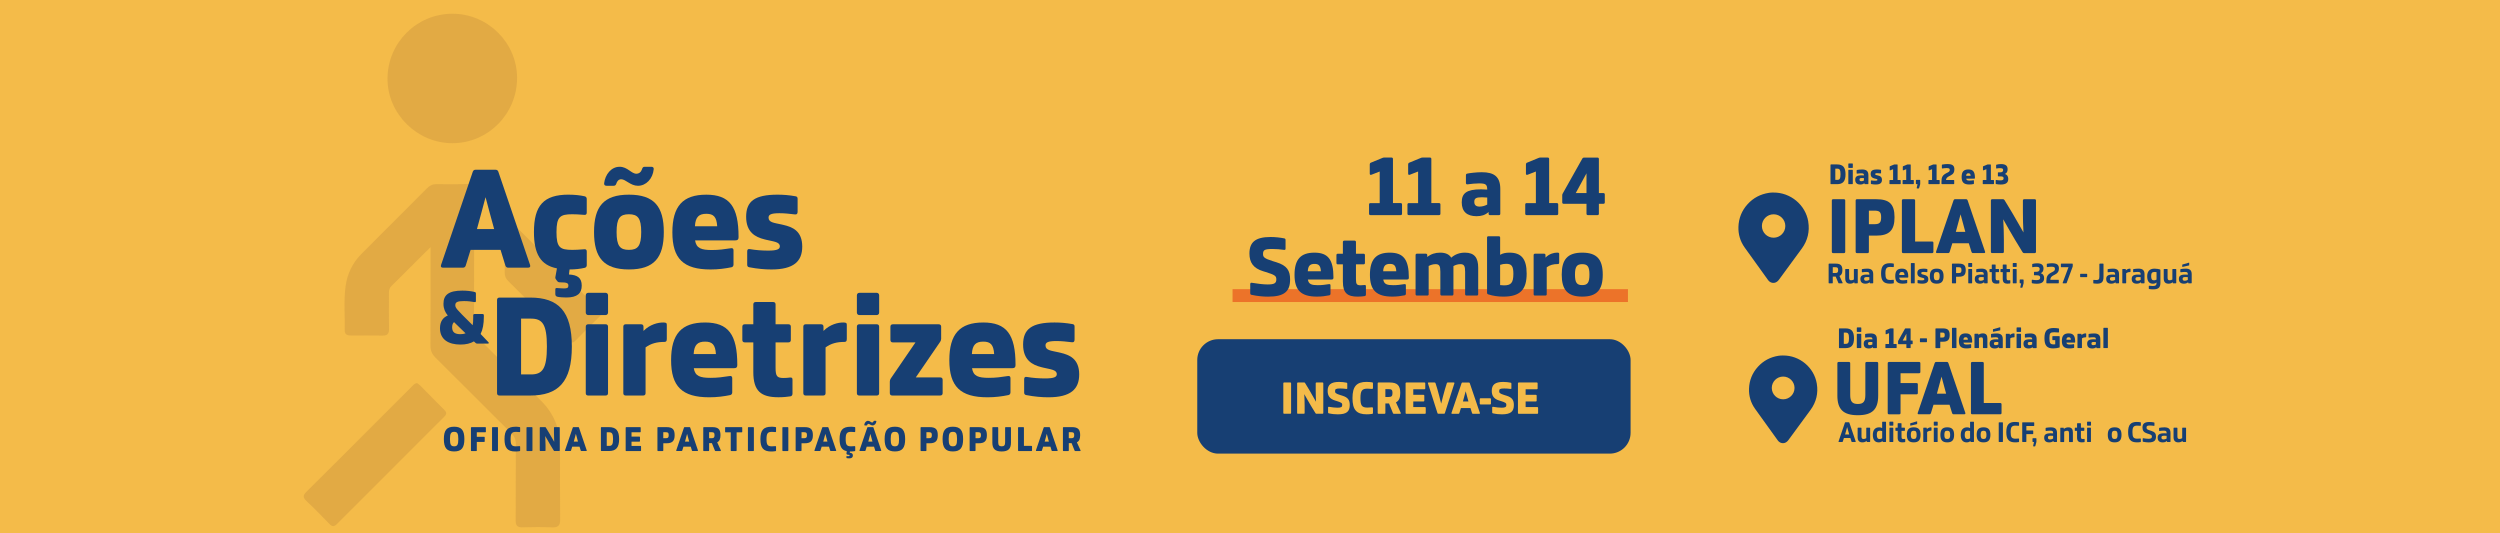 <?xml version="1.0" encoding="UTF-8"?>
<svg id="Camada_2" xmlns="http://www.w3.org/2000/svg" viewBox="0 0 1275 272">
  <defs>
    <style>
      .cls-1 {
        fill: #ce973e;
      }

      .cls-2 {
        fill: #ec7329;
      }

      .cls-3 {
        opacity: .47;
      }

      .cls-4 {
        fill: #f4bb49;
      }

      .cls-5 {
        fill: #173f73;
      }
    </style>
  </defs>
  <g id="Camada_1-2" data-name="Camada_1">
    <rect class="cls-4" width="1275" height="272"/>
    <g>
      <g class="cls-3">
        <path class="cls-1" d="M219.6,126.02c-7.16,7.13-13.61,13.59-20.1,20.01-1.12,1.11-1.14,2.43-1.14,3.83,0,5.95-.08,11.91.04,17.86.05,2.46-.83,3.47-3.3,3.43-5.31-.09-10.63-.04-15.95-.02-1.91,0-3.41-.4-3.35-2.77.17-7.43-.56-14.89.43-22.29.86-6.4,3.53-12,8.12-16.6,11.11-11.14,22.26-22.24,33.35-33.4,1.45-1.46,2.98-2.21,5.05-2.18,5.1.08,10.21.14,15.31-.02,2.94-.09,3.81,1.03,3.79,3.92-.1,22.86-.01,45.71-.11,68.57-.01,2.77.78,4.76,2.76,6.71,10.53,10.36,20.89,20.91,31.4,31.29,6.57,6.49,9.72,14.29,9.72,23.46,0,12.33-.09,24.66.06,36.99.04,3.23-1.03,4.3-4.24,4.15-4.99-.23-9.99-.17-14.99-.02-2.68.08-3.48-.97-3.46-3.55.09-12.97,0-25.94.08-38.91.02-2.32-.71-3.97-2.35-5.59-12.91-12.8-25.71-25.71-38.62-38.5-1.8-1.78-2.58-3.61-2.56-6.16.1-15.31.05-30.62.05-45.92,0-1.14,0-2.28,0-4.29Z"/>
        <path class="cls-1" d="M230.81,7c18.08.03,32.94,14.88,32.9,32.86-.05,18.29-14.82,33.15-32.98,33.17-18.1.02-33.23-15.11-33.1-33.08.14-18.28,14.93-32.97,33.18-32.94Z"/>
        <path class="cls-1" d="M212.72,195.39c.49.38,1.14.76,1.65,1.27,4.11,4.15,8.16,8.36,12.31,12.47,1.34,1.32,1.05,2.25-.14,3.44-18.27,18.23-36.53,36.47-54.76,54.74-1.36,1.36-2.36,1.34-3.7-.03-3.85-3.96-7.7-7.92-11.73-11.7-1.91-1.8-1.94-2.95-.03-4.83,11.65-11.48,23.18-23.08,34.75-34.65,6.31-6.31,12.61-12.62,18.93-18.92.74-.73,1.38-1.65,2.71-1.79Z"/>
        <path class="cls-1" d="M258.38,111.04c.51.42,1.03.78,1.46,1.21,15.26,15.25,30.49,30.51,45.78,45.73,1.4,1.39,1.31,2.35-.05,3.67-4.04,3.92-8.03,7.9-11.95,11.94-1.55,1.6-2.68,1.5-4.21-.04-10.03-10.11-20.11-20.16-30.2-30.2-1.21-1.2-1.81-2.52-1.81-4.23.03-8.5,0-17,.02-25.5,0-.88-.25-1.92.95-2.58Z"/>
      </g>
      <g>
        <rect class="cls-2" x="628.6" y="147.46" width="201.65" height="6.57"/>
        <g>
          <path class="cls-5" d="M698.22,109.01v-4.72c0-.45.27-.71.71-.71h4.72v-16.11l-4.23,1.65c-.49.18-.84,0-.84-.53v-4.76c0-.4.18-.71.53-.85l5.96-2.45c.27-.13.53-.18.85-.18h3.78c.45,0,.71.27.71.71v22.51h3.92c.45,0,.71.27.71.71v4.72c0,.44-.27.71-.71.71h-15.4c-.44,0-.71-.27-.71-.71Z"/>
          <path class="cls-5" d="M717.8,109.01v-4.72c0-.45.27-.71.71-.71h4.72v-16.11l-4.23,1.65c-.49.18-.84,0-.84-.53v-4.76c0-.4.18-.71.53-.85l5.96-2.45c.27-.13.53-.18.85-.18h3.78c.45,0,.71.27.71.71v22.51h3.92c.44,0,.71.27.71.71v4.72c0,.44-.27.71-.71.71h-15.4c-.44,0-.71-.27-.71-.71Z"/>
          <path class="cls-5" d="M747.62,93.3v-3.78c0-.71.22-.89.67-.98,1.11-.27,4.67-.71,7.43-.71,6.41,0,9.43,2.36,9.43,8.59v12.59c0,.44-.27.71-.71.71h-4.54c-.45,0-.71-.27-.71-.71v-.89c-1.74,1.6-3.78,2.14-6.14,2.14-4.8,0-7.56-2.27-7.56-7.03v-.09c0-4.58,2.45-6.58,9.79-6.58h.18c1.07,0,2.09.04,3.03.13-.04-2.58-.71-3.16-4.14-3.16-2.09,0-3.78.22-5.92.49-.49.04-.8-.18-.8-.71ZM754.65,105.36c1.25,0,2.58-.36,3.83-1.02v-3.6c-.98-.09-1.82-.13-2.58-.13h-.18c-2.85,0-3.83.53-3.83,2.27v.09c0,1.65.93,2.4,2.76,2.4Z"/>
          <path class="cls-5" d="M777.87,109.01v-4.72c0-.45.27-.71.71-.71h4.72v-16.11l-4.23,1.65c-.49.18-.84,0-.84-.53v-4.76c0-.4.18-.71.53-.85l5.96-2.45c.27-.13.53-.18.85-.18h3.78c.45,0,.71.27.71.71v22.51h3.92c.44,0,.71.27.71.71v4.72c0,.44-.27.71-.71.71h-15.4c-.44,0-.71-.27-.71-.71Z"/>
          <path class="cls-5" d="M809.11,109.01v-5.07h-11.66c-.44,0-.71-.27-.71-.71v-3.69c0-.31.09-.62.27-.89l10.01-17.84c.18-.31.49-.45.85-.45h6.85c.44,0,.71.27.71.71v17.4h2.31c.44,0,.71.27.71.71v4.05c0,.44-.27.71-.71.71h-2.31v5.07c0,.44-.27.71-.71.71h-4.89c-.45,0-.71-.27-.71-.71ZM809.11,98.46v-10.06l-5.47,10.06h5.47Z"/>
        </g>
        <g>
          <path class="cls-5" d="M654.83,127.43c-2.18-.27-3.69-.45-5.92-.45-4.05,0-4.76.58-4.76,2.54,0,1.51.44,2.27,4.94,3.65l1.87.58c5.34,1.65,6.99,4.18,6.99,8.77,0,6.05-2.85,8.77-11.21,8.77-2.36,0-5.25-.22-8.5-.93-.45-.09-.62-.4-.62-.89v-4.54c0-.62.36-.8.8-.71,3.16.49,5.7.85,8.14.85,3.47,0,4.36-.71,4.36-2.62,0-1.74-.71-2.27-5.61-3.78l-1.16-.36c-4.94-1.51-6.94-4.4-6.94-9.03,0-5.7,2.98-8.41,10.77-8.41,2.45,0,4.81.27,7.03.71.4.09.62.36.62.8v4.45c0,.53-.31.67-.8.62Z"/>
          <path class="cls-5" d="M670.36,128.85c6.99,0,9.7,3.56,9.7,12.68v.09c0,.67-.27.93-.98.93h-12.06c.36,2.4,1.91,2.89,5.03,2.89,2.14,0,3.65-.22,5.7-.53.49-.09.8.09.8.62v4.27c0,.4-.22.71-.58.8-1.96.4-3.96.67-6.32.67-8.14,0-11.44-3.25-11.44-11.12s3.16-11.3,10.15-11.3ZM673.66,138.33c-.18-2.85-1.11-3.74-3.25-3.74s-3.29.85-3.43,3.74h6.67Z"/>
          <path class="cls-5" d="M684.87,143.71v-8.9h-2.58c-.45,0-.71-.27-.71-.71v-4c0-.44.27-.71.71-.71h2.58v-5.96c0-.44.27-.71.71-.71h5.25c.44,0,.71.27.71.71v5.96h3.87c.44,0,.71.27.71.71v4c0,.45-.27.71-.71.71h-3.87v7.61c0,2.62.49,3.07,2.45,3.07.62,0,1.25-.04,1.87-.13.49-.04.76.09.76.58v4.27c0,.4-.22.76-.67.8-.89.13-2.09.27-3.51.27-5.25,0-7.56-1.82-7.56-7.56Z"/>
          <path class="cls-5" d="M708.81,128.85c6.99,0,9.7,3.56,9.7,12.68v.09c0,.67-.27.93-.98.93h-12.06c.36,2.4,1.91,2.89,5.03,2.89,2.14,0,3.65-.22,5.7-.53.49-.09.8.09.8.62v4.27c0,.4-.22.71-.58.8-1.96.4-3.96.67-6.32.67-8.14,0-11.44-3.25-11.44-11.12s3.16-11.3,10.15-11.3ZM712.1,138.33c-.18-2.85-1.11-3.74-3.25-3.74s-3.29.85-3.43,3.74h6.67Z"/>
          <path class="cls-5" d="M734.58,150.03v-11.48c0-2.98-.58-3.83-2.45-3.83-1.2,0-2.4.36-3.51.93v14.42c0,.4-.27.67-.67.67h-5.34c-.4,0-.67-.27-.67-.67v-19.98c0-.44.27-.71.71-.71h4.54c.45,0,.71.27.71.71v.98c1.87-1.51,4.05-2.22,6.58-2.22,2.8,0,4.63.89,5.65,2.58,1.96-1.74,4.27-2.58,6.99-2.58,4.85,0,6.76,2.62,6.76,7.65v13.53c0,.44-.27.71-.71.71h-5.25c-.44,0-.71-.27-.71-.71v-11.48c0-2.98-.58-3.83-2.45-3.83-1.2,0-2.4.36-3.51.98v14.33c0,.44-.27.71-.71.71h-5.25c-.44,0-.71-.27-.71-.71Z"/>
          <path class="cls-5" d="M758.39,121.15c0-.4.27-.67.67-.67h5.34c.4,0,.67.27.67.67v8.81c1.33-.8,2.85-1.11,4.81-1.11,6.05,0,8.72,3.25,8.72,10.68,0,8.05-3.16,11.75-11.92,11.75-2.71,0-5.16-.36-7.7-1.16-.4-.13-.58-.4-.58-.89v-28.08ZM766.97,145.54c3.56,0,4.85-1.16,4.85-5.87,0-3.92-.89-5.12-3.65-5.12-1.07,0-2.14.18-3.11.53v10.32c.62.09,1.25.13,1.91.13Z"/>
          <path class="cls-5" d="M782.15,150.07v-19.98c0-.44.27-.71.71-.71h4.63c.45,0,.71.27.71.71v1.29c1.96-2,4.41-2.54,5.92-2.54.89,0,1.07.18,1.07.71v4.23c0,.62-.18.89-.71.89h-.04c-2.14,0-4,.44-5.61,1.65v13.75c0,.4-.27.67-.67.67h-5.34c-.4,0-.67-.27-.67-.67Z"/>
          <path class="cls-5" d="M796.48,140.06c0-7.65,2.89-11.21,10.46-11.21s10.46,3.56,10.46,11.21-2.89,11.21-10.46,11.21-10.46-3.56-10.46-11.21ZM806.93,145.4c2.67,0,3.69-1.16,3.69-5.34s-1.02-5.34-3.69-5.34-3.69,1.16-3.69,5.34,1.02,5.34,3.69,5.34Z"/>
        </g>
      </g>
      <g>
        <path class="cls-5" d="M934.23,128.42v-26.15c0-.42.25-.67.67-.67h5.5c.42,0,.67.25.67.67v26.15c0,.42-.25.67-.67.67h-5.5c-.42,0-.67-.25-.67-.67Z"/>
        <path class="cls-5" d="M947.05,101.6h9.79c6.66,0,9.37,2.42,9.37,9.2s-2.79,9.37-9.37,9.37h-3.71v8.25c0,.42-.25.67-.67.67h-5.41c-.42,0-.67-.25-.67-.67v-26.15c0-.42.25-.67.67-.67ZM955.92,114.34c2.58,0,3.46-.71,3.46-3.54,0-2.67-.79-3.37-3.46-3.37h-2.79v6.91h2.79Z"/>
        <path class="cls-5" d="M969.96,128.42v-26.15c0-.42.25-.67.67-.67h5.41c.42,0,.67.25.67.67v20.9h8.66c.42,0,.67.25.67.67v4.58c0,.42-.25.67-.67.67h-14.74c-.42,0-.67-.25-.67-.67Z"/>
        <path class="cls-5" d="M987.41,128.33l8.91-26.19c.12-.33.37-.54.75-.54h5.66c.38,0,.62.21.75.54l8.91,26.19c.17.5-.08.75-.54.75h-5.62c-.38,0-.62-.21-.75-.54l-1.38-4.46h-8.41l-1.37,4.46c-.12.33-.38.54-.75.54h-5.62c-.46,0-.71-.25-.54-.75ZM1002.31,118.26c-.79-2.79-1.62-6.04-2.42-8.95-.79,2.92-1.62,6.16-2.42,8.95h4.83Z"/>
        <path class="cls-5" d="M1015.35,128.42v-26.15c0-.42.25-.67.67-.67h5.5c.33,0,.58.12.79.46l3.83,6.33c1.92,3.21,3.87,6.75,5.83,10.16-.21-3.46-.29-7.04-.29-10.24v-6.04c0-.42.25-.67.67-.67h5.33c.42,0,.67.25.67.67v26.15c0,.42-.25.67-.67.67h-5.37c-.33,0-.58-.12-.79-.46l-3.96-6.5c-1.96-3.21-3.92-6.83-5.91-10.29.21,3.5.33,7.2.33,10.45v6.12c0,.42-.25.67-.67.67h-5.29c-.42,0-.67-.25-.67-.67Z"/>
      </g>
      <g>
        <path class="cls-5" d="M932.84,134.45h3.38c2.39,0,3.4.88,3.4,3.29,0,1.63-.46,2.57-1.49,3l1.6,3.47c.08.18-.01.29-.2.29h-1.68c-.14,0-.21-.05-.27-.18l-1.39-3.27h-1.48v3.21c0,.15-.09.24-.24.24h-1.63c-.15,0-.24-.09-.24-.24v-9.56c0-.15.09-.24.24-.24ZM935.96,139.24c1.14,0,1.49-.3,1.49-1.51s-.33-1.45-1.49-1.45h-1.25v2.95h1.25Z"/>
        <path class="cls-5" d="M943.04,137.43v4.13c0,1.07.3,1.39,1.05,1.39.49,0,.96-.14,1.39-.41v-5.12c0-.14.09-.23.23-.23h1.52c.14,0,.23.09.23.23v6.84c0,.15-.09.24-.24.24h-1.29c-.15,0-.24-.09-.24-.24v-.37c-.59.55-1.31.79-2.18.79-1.63,0-2.44-.87-2.44-2.68v-4.57c0-.15.09-.24.24-.24h1.49c.15,0,.24.09.24.24Z"/>
        <path class="cls-5" d="M949.53,138.63v-1.08c0-.23.08-.29.23-.32.49-.09,1.58-.23,2.44-.23,2.16,0,3.14.78,3.14,2.89v4.36c0,.15-.09.24-.24.24h-1.31c-.15,0-.24-.09-.24-.24v-.33c-.62.56-1.36.76-2.19.76-1.63,0-2.56-.78-2.56-2.38v-.03c0-1.54.85-2.24,3.29-2.24h.06c.43,0,.84.03,1.22.06v-.09c0-1.07-.27-1.31-1.54-1.31-.73,0-1.34.08-2.01.17-.17.03-.27-.06-.27-.23ZM951.78,143.2c.53,0,1.08-.17,1.57-.46v-1.39c-.43-.05-.81-.06-1.13-.06h-.06c-1.08,0-1.46.23-1.46.91v.03c0,.65.37.96,1.08.96Z"/>
        <path class="cls-5" d="M963.87,134.26c.5,0,1.08.03,1.75.14.18.03.23.14.23.3v1.26c0,.2-.11.27-.26.26-.52-.05-1.02-.09-1.52-.09-1.93,0-2.51.69-2.51,3.33s.55,3.33,2.51,3.33c.5,0,1-.05,1.52-.09.15-.02.26.06.26.26v1.26c0,.17-.05.27-.23.3-.67.11-1.25.14-1.75.14-3.24,0-4.52-1.46-4.52-5.21s1.29-5.21,4.52-5.21Z"/>
        <path class="cls-5" d="M969.98,137c2.31,0,3.24,1.22,3.24,4.23v.03c0,.21-.09.3-.32.3h-4.31c.11,1.13.7,1.39,1.93,1.39.7,0,1.19-.08,1.89-.18.17-.03.27.03.27.21v1.19c0,.14-.08.24-.2.27-.66.14-1.33.23-2.1.23-2.68,0-3.81-1.11-3.81-3.82s1.07-3.85,3.4-3.85ZM971.3,140.26c-.06-1.17-.44-1.55-1.31-1.55s-1.32.38-1.4,1.55h2.71Z"/>
        <path class="cls-5" d="M974.54,144.27v-9.88c0-.15.09-.24.24-.24h1.49c.15,0,.24.09.24.24v9.88c0,.14-.09.23-.23.23h-1.52c-.14,0-.23-.09-.23-.23Z"/>
        <path class="cls-5" d="M982.66,138.79c-.47-.06-.99-.12-1.55-.12-1.02,0-1.28.21-1.28.62,0,.58.56.67,1.36.85l.18.05c.99.23,2.06.61,2.06,2.21,0,1.46-.87,2.28-3.09,2.28-.61,0-1.34-.06-2.19-.23-.14-.03-.2-.14-.2-.26v-1.14c0-.2.09-.26.27-.23.59.11,1.23.17,1.86.17,1.05,0,1.35-.21,1.35-.61,0-.56-.64-.62-1.45-.82l-.18-.05c-.96-.23-1.96-.7-1.96-2.28s.9-2.22,3.12-2.22c.56,0,1.14.05,1.8.17.17.03.2.14.2.27v1.07c0,.17-.03.3-.29.27Z"/>
        <path class="cls-5" d="M984.22,140.84c0-2.62,1-3.84,3.5-3.84s3.5,1.22,3.5,3.84-1,3.84-3.5,3.84-3.5-1.22-3.5-3.84ZM987.73,142.94c1.08,0,1.49-.47,1.49-2.1s-.41-2.1-1.49-2.1-1.48.47-1.48,2.1.41,2.1,1.48,2.1Z"/>
        <path class="cls-5" d="M995.72,134.45h3.37c2.42,0,3.43.88,3.43,3.32s-1.02,3.35-3.43,3.35h-1.49v3.14c0,.15-.09.24-.24.24h-1.63c-.15,0-.24-.09-.24-.24v-9.56c0-.15.09-.24.24-.24ZM998.83,139.27c1.17,0,1.52-.29,1.52-1.51s-.33-1.48-1.52-1.48h-1.23v2.98h1.23Z"/>
        <path class="cls-5" d="M1003.8,134.38c0-.15.11-.26.26-.26h1.49c.15,0,.26.11.26.26v1.51c0,.15-.11.26-.26.26h-1.49c-.15,0-.26-.11-.26-.26v-1.51ZM1003.82,144.27v-6.84c0-.15.09-.24.24-.24h1.49c.15,0,.24.09.24.24v6.84c0,.14-.09.23-.23.23h-1.52c-.14,0-.23-.09-.23-.23Z"/>
        <path class="cls-5" d="M1007.88,138.63v-1.08c0-.23.08-.29.23-.32.49-.09,1.58-.23,2.44-.23,2.16,0,3.14.78,3.14,2.89v4.36c0,.15-.09.24-.24.24h-1.31c-.15,0-.24-.09-.24-.24v-.33c-.62.56-1.36.76-2.19.76-1.63,0-2.56-.78-2.56-2.38v-.03c0-1.54.85-2.24,3.29-2.24h.06c.43,0,.84.03,1.22.06v-.09c0-1.07-.27-1.31-1.54-1.31-.73,0-1.34.08-2.01.17-.17.03-.27-.06-.27-.23ZM1010.14,143.2c.53,0,1.08-.17,1.57-.46v-1.39c-.43-.05-.81-.06-1.13-.06h-.06c-1.08,0-1.46.23-1.46.91v.03c0,.65.37.96,1.08.96Z"/>
        <path class="cls-5" d="M1015.8,142.12v-3.32h-.91c-.15,0-.24-.09-.24-.24v-1.13c0-.15.09-.24.24-.24h.91v-2.04c0-.15.09-.24.24-.24h1.49c.15,0,.24.09.24.24v2.04h1.49c.15,0,.24.09.24.24v1.13c0,.15-.09.24-.24.24h-1.49v2.94c0,1.02.2,1.23.94,1.23.23,0,.47-.03.69-.06.17-.02.26.05.26.21v1.19c0,.14-.08.26-.23.27-.3.05-.72.09-1.16.09-1.72,0-2.48-.62-2.48-2.56Z"/>
        <path class="cls-5" d="M1021.4,142.12v-3.32h-.91c-.15,0-.24-.09-.24-.24v-1.13c0-.15.09-.24.24-.24h.91v-2.04c0-.15.09-.24.24-.24h1.49c.15,0,.24.09.24.24v2.04h1.49c.15,0,.24.09.24.24v1.13c0,.15-.09.24-.24.24h-1.49v2.94c0,1.02.2,1.23.94,1.23.23,0,.47-.03.69-.06.17-.02.26.05.26.21v1.19c0,.14-.08.26-.23.27-.3.05-.72.09-1.16.09-1.72,0-2.48-.62-2.48-2.56Z"/>
        <path class="cls-5" d="M1026.5,134.38c0-.15.11-.26.26-.26h1.49c.15,0,.26.11.26.26v1.51c0,.15-.11.26-.26.26h-1.49c-.15,0-.26-.11-.26-.26v-1.51ZM1026.52,144.27v-6.84c0-.15.09-.24.24-.24h1.49c.15,0,.24.09.24.24v6.84c0,.14-.09.23-.23.23h-1.52c-.14,0-.23-.09-.23-.23Z"/>
        <path class="cls-5" d="M1030.36,146.48l.44-1.98h-.47c-.21,0-.3-.11-.3-.29v-1.4c0-.17.12-.27.29-.27h1.43c.17,0,.29.11.29.27v1.54c0,.11-.02.2-.05.3l-.53,1.9c-.03.12-.14.2-.27.2h-.61c-.17,0-.24-.11-.21-.27Z"/>
        <path class="cls-5" d="M1036.41,144.44c-.14-.03-.21-.12-.21-.26v-1.29c0-.17.09-.26.26-.23.72.12,1.31.21,2.06.21,1.43,0,1.95-.35,1.95-1.23v-.05c0-.78-.38-1.19-1.72-1.19h-1.19c-.15,0-.24-.09-.24-.24v-1.29c0-.15.09-.24.24-.24h.87c1.16,0,1.8-.43,1.8-1.4v-.05c0-.81-.44-1.11-1.83-1.11-.67,0-1.08.08-1.74.2-.17.03-.24-.05-.24-.21v-1.23c0-.14.08-.23.21-.26.75-.18,1.45-.29,2.25-.29,2.39,0,3.3.93,3.3,2.63v.05c0,1.2-.47,1.98-1.42,2.38,1.14.27,1.74,1.22,1.74,2.47v.05c0,1.9-1.14,2.85-3.78,2.85-.82,0-1.57-.09-2.31-.24Z"/>
        <path class="cls-5" d="M1043.65,144.25v-.87c0-2.38.58-3.38,2.54-4.39l.72-.37c.88-.44,1.11-.84,1.11-1.49v-.05c0-.79-.41-1.05-1.78-1.05h-.03c-.64,0-1.28.06-2.04.2-.18.03-.3-.03-.3-.24v-1.22c0-.14.06-.24.21-.27.94-.17,1.77-.24,2.48-.24,2.53,0,3.49.82,3.49,2.63v.05c0,1.32-.43,2.27-1.93,3.05l-.78.4c-1.17.59-1.64,1.23-1.69,2.3h4.1c.15,0,.24.09.24.24v1.32c0,.15-.09.24-.24.24h-5.85c-.15,0-.24-.09-.24-.24Z"/>
        <path class="cls-5" d="M1051.29,134.45h5.57c.15,0,.24.09.24.24v.99c0,.14-.02.23-.06.37l-3.04,8.25c-.05.12-.15.2-.29.2h-1.55c-.18,0-.26-.09-.2-.27l2.97-7.95h-3.64c-.15,0-.24-.09-.24-.24v-1.34c0-.15.09-.24.24-.24Z"/>
        <path class="cls-5" d="M1061.11,139.65h3.11c.15,0,.24.09.24.24v1.22c0,.15-.09.24-.24.24h-3.11c-.15,0-.24-.09-.24-.24v-1.22c0-.15.09-.24.24-.24Z"/>
        <path class="cls-5" d="M1067.85,142.74c.49.05.84.08,1.22.08,1.26,0,1.61-.35,1.61-1.77v-6.3c0-.21.11-.3.35-.3h1.52c.15,0,.24.09.24.24v6.47c0,2.65-.91,3.52-3.34,3.52-.47,0-1.02-.03-1.66-.12-.14-.02-.21-.14-.21-.29v-1.28c0-.21.11-.26.26-.24Z"/>
        <path class="cls-5" d="M1074.89,138.63v-1.08c0-.23.08-.29.23-.32.49-.09,1.58-.23,2.44-.23,2.16,0,3.14.78,3.14,2.89v4.36c0,.15-.09.24-.24.24h-1.31c-.15,0-.24-.09-.24-.24v-.33c-.62.56-1.36.76-2.19.76-1.63,0-2.56-.78-2.56-2.38v-.03c0-1.54.85-2.24,3.29-2.24h.06c.43,0,.84.03,1.22.06v-.09c0-1.07-.27-1.31-1.54-1.31-.73,0-1.34.08-2.01.17-.17.03-.27-.06-.27-.23ZM1077.14,143.2c.53,0,1.08-.17,1.57-.46v-1.39c-.43-.05-.81-.06-1.13-.06h-.06c-1.08,0-1.46.23-1.46.91v.03c0,.65.37.96,1.08.96Z"/>
        <path class="cls-5" d="M1082.38,144.27v-6.84c0-.15.09-.24.24-.24h1.32c.15,0,.24.09.24.24v.49c.67-.72,1.54-.91,2.04-.91.3,0,.35.08.35.24v1.2c0,.2-.06.29-.24.29h-.02c-.75,0-1.4.18-1.96.65v4.87c0,.14-.09.23-.23.23h-1.52c-.14,0-.23-.09-.23-.23Z"/>
        <path class="cls-5" d="M1087.9,138.63v-1.08c0-.23.08-.29.23-.32.49-.09,1.58-.23,2.44-.23,2.16,0,3.14.78,3.14,2.89v4.36c0,.15-.09.24-.24.24h-1.31c-.15,0-.24-.09-.24-.24v-.33c-.62.56-1.36.76-2.19.76-1.63,0-2.56-.78-2.56-2.38v-.03c0-1.54.85-2.24,3.29-2.24h.06c.43,0,.84.03,1.22.06v-.09c0-1.07-.27-1.31-1.54-1.31-.73,0-1.34.08-2.01.17-.17.03-.27-.06-.27-.23ZM1090.16,143.2c.53,0,1.08-.17,1.57-.46v-1.39c-.43-.05-.81-.06-1.13-.06h-.06c-1.08,0-1.46.23-1.46.91v.03c0,.65.37.96,1.08.96Z"/>
        <path class="cls-5" d="M1098.12,147.57c-.5,0-1.25-.03-2.01-.15-.12-.02-.23-.08-.23-.26v-1.22c0-.17.11-.23.27-.21.58.08,1.17.14,1.75.14,1.46,0,1.92-.4,1.92-1.52v-.3c-.5.44-1.14.64-1.87.64-1.83,0-2.89-1.25-2.89-3.75s1.19-3.93,3.76-3.93c1.07,0,2.28.23,2.79.41.12.05.2.12.2.3v6.52c0,2.41-1.02,3.33-3.68,3.33ZM1098.5,142.97c.43,0,.88-.11,1.33-.37v-3.81c-.32-.06-.66-.09-.96-.09-1.36,0-1.78.55-1.78,2.13s.43,2.13,1.42,2.13Z"/>
        <path class="cls-5" d="M1105.47,137.43v4.13c0,1.07.3,1.39,1.05,1.39.49,0,.96-.14,1.39-.41v-5.12c0-.14.09-.23.23-.23h1.52c.14,0,.23.09.23.23v6.84c0,.15-.09.24-.24.24h-1.29c-.15,0-.24-.09-.24-.24v-.37c-.59.55-1.31.79-2.18.79-1.63,0-2.44-.87-2.44-2.68v-4.57c0-.15.09-.24.24-.24h1.49c.15,0,.24.09.24.24Z"/>
        <path class="cls-5" d="M1111.96,138.63v-1.08c0-.23.08-.29.23-.32.49-.09,1.58-.23,2.44-.23,2.16,0,3.14.78,3.14,2.89v4.36c0,.15-.09.24-.24.24h-1.31c-.15,0-.24-.09-.24-.24v-.33c-.62.56-1.36.76-2.19.76-1.63,0-2.56-.78-2.56-2.38v-.03c0-1.54.85-2.24,3.29-2.24h.06c.43,0,.84.03,1.22.06v-.09c0-1.07-.27-1.31-1.54-1.31-.73,0-1.34.08-2.01.17-.17.03-.27-.06-.27-.23ZM1112.95,135.08c0-.09.03-.17.12-.18l3.24-.94c.12-.03.18.02.18.12v1.13c0,.09-.03.15-.12.17l-3.24.75c-.12.03-.18,0-.18-.12v-.91ZM1114.21,143.2c.53,0,1.08-.17,1.57-.46v-1.39c-.43-.05-.81-.06-1.13-.06h-.06c-1.08,0-1.46.23-1.46.91v.03c0,.65.37.96,1.08.96Z"/>
      </g>
      <g>
        <path class="cls-5" d="M933.79,83.86h3.15c2.89,0,4.28,1.39,4.28,5.03s-1.39,5.03-4.28,5.03h-3.15c-.15,0-.24-.09-.24-.24v-9.56c0-.15.09-.24.24-.24ZM937.03,91.74c1.17,0,1.63-.58,1.63-2.86s-.46-2.86-1.63-2.86h-1.02v5.73h1.02Z"/>
        <path class="cls-5" d="M942.65,83.63c0-.15.11-.26.26-.26h1.77c.15,0,.26.11.26.26v1.77c0,.15-.11.26-.26.26h-1.77c-.15,0-.26-.11-.26-.26v-1.77ZM942.65,93.68v-6.84c0-.15.09-.24.24-.24h1.8c.15,0,.24.09.24.24v6.84c0,.14-.09.23-.23.23h-1.83c-.14,0-.23-.09-.23-.23Z"/>
        <path class="cls-5" d="M946.88,88.29v-1.29c0-.24.08-.3.23-.33.38-.09,1.6-.24,2.54-.24,2.19,0,3.23.81,3.23,2.94v4.31c0,.15-.09.24-.24.24h-1.55c-.15,0-.24-.09-.24-.24v-.3c-.59.55-1.29.73-2.1.73-1.65,0-2.59-.78-2.59-2.41v-.03c0-1.57.84-2.25,3.35-2.25h.06c.37,0,.72.02,1.04.05-.02-.88-.24-1.08-1.42-1.08-.72,0-1.29.08-2.03.17-.17.02-.27-.06-.27-.24ZM949.29,92.42c.43,0,.88-.12,1.31-.35v-1.23c-.33-.03-.62-.05-.88-.05h-.06c-.97,0-1.31.18-1.31.78v.03c0,.56.32.82.94.82Z"/>
        <path class="cls-5" d="M959.03,88.44c-.52-.06-1.04-.12-1.58-.12-.91,0-1.11.17-1.11.46,0,.5.59.53,1.34.7l.2.05c.91.21,1.92.61,1.92,2.22,0,1.51-.87,2.35-3.17,2.35-.64,0-1.42-.06-2.28-.23-.15-.03-.2-.14-.2-.26v-1.35c0-.21.09-.27.27-.24.61.11,1.28.15,1.89.15.96,0,1.19-.17,1.19-.44,0-.46-.64-.49-1.4-.67l-.18-.05c-.93-.23-1.87-.73-1.87-2.31s.87-2.27,3.23-2.27c.58,0,1.19.05,1.86.17.17.03.2.14.2.27v1.29c0,.18-.04.32-.29.29Z"/>
        <path class="cls-5" d="M963.63,93.66v-1.61c0-.15.09-.24.24-.24h1.61v-5.51l-1.45.56c-.17.06-.29,0-.29-.18v-1.63c0-.14.06-.24.18-.29l2.04-.84c.09-.05.18-.06.29-.06h1.29c.15,0,.24.09.24.24v7.71h1.34c.15,0,.24.09.24.24v1.61c0,.15-.09.24-.24.24h-5.27c-.15,0-.24-.09-.24-.24Z"/>
        <path class="cls-5" d="M970.32,93.66v-1.61c0-.15.09-.24.24-.24h1.61v-5.51l-1.45.56c-.17.06-.29,0-.29-.18v-1.63c0-.14.06-.24.18-.29l2.04-.84c.09-.05.18-.06.29-.06h1.29c.15,0,.24.09.24.24v7.71h1.34c.15,0,.24.09.24.24v1.61c0,.15-.09.24-.24.24h-5.27c-.15,0-.24-.09-.24-.24Z"/>
        <path class="cls-5" d="M977.51,95.84l.43-1.93h-.53c-.23,0-.32-.11-.32-.3v-1.6c0-.17.12-.27.29-.27h1.64c.17,0,.29.11.29.27v1.75c0,.11-.01.2-.04.3l-.53,1.86c-.03.12-.14.2-.27.2h-.73c-.17,0-.24-.11-.21-.27Z"/>
        <path class="cls-5" d="M983.51,93.66v-1.61c0-.15.09-.24.24-.24h1.61v-5.51l-1.45.56c-.17.06-.29,0-.29-.18v-1.63c0-.14.06-.24.18-.29l2.04-.84c.09-.05.18-.06.29-.06h1.29c.15,0,.24.09.24.24v7.71h1.34c.15,0,.24.09.24.24v1.61c0,.15-.09.24-.24.24h-5.27c-.15,0-.24-.09-.24-.24Z"/>
        <path class="cls-5" d="M990.15,93.66v-1.07c0-2.28.58-3.29,2.54-4.29l.72-.37c.75-.38.97-.73.97-1.29v-.05c0-.64-.37-.87-1.64-.87h-.03c-.67,0-1.33.08-2.04.2-.2.03-.32-.02-.32-.24v-1.48c0-.14.06-.24.21-.27.97-.18,1.84-.26,2.62-.26,2.62,0,3.55.81,3.55,2.68v.05c0,1.35-.41,2.3-1.93,3.08l-.78.4c-1,.52-1.48,1.08-1.57,1.93h3.96c.15,0,.24.09.24.24v1.61c0,.15-.09.24-.24.24h-6.01c-.15,0-.24-.09-.24-.24Z"/>
        <path class="cls-5" d="M1003.9,86.42c2.39,0,3.32,1.22,3.32,4.34v.03c0,.23-.09.32-.33.32h-4.13c.12.82.66.99,1.72.99.73,0,1.25-.08,1.95-.18.17-.03.27.03.27.21v1.46c0,.14-.08.24-.2.27-.67.14-1.36.23-2.16.23-2.79,0-3.91-1.11-3.91-3.81s1.08-3.87,3.47-3.87ZM1005.02,89.66c-.06-.97-.38-1.28-1.11-1.28s-1.13.29-1.17,1.28h2.29Z"/>
        <path class="cls-5" d="M1011.2,93.66v-1.61c0-.15.09-.24.24-.24h1.61v-5.51l-1.45.56c-.17.06-.29,0-.29-.18v-1.63c0-.14.06-.24.18-.29l2.04-.84c.09-.05.18-.06.29-.06h1.29c.15,0,.24.09.24.24v7.71h1.34c.15,0,.24.09.24.24v1.61c0,.15-.09.24-.24.24h-5.27c-.15,0-.24-.09-.24-.24Z"/>
        <path class="cls-5" d="M1018.02,93.85c-.14-.03-.21-.12-.21-.26v-1.58c0-.17.09-.26.26-.23.72.12,1.31.21,2.07.21,1.26,0,1.69-.26,1.69-1.04v-.05c0-.59-.29-.94-1.48-.94h-1.19c-.15,0-.24-.09-.24-.24v-1.58c0-.15.09-.24.24-.24h.87c.97,0,1.57-.33,1.57-1.16v-.05c0-.69-.38-.93-1.68-.93-.65,0-1.04.06-1.67.17-.17.03-.23-.05-.23-.21v-1.49c0-.14.08-.23.21-.26.75-.18,1.45-.29,2.28-.29,2.45,0,3.37.93,3.37,2.63v.05c0,1.2-.49,1.98-1.42,2.38,1.14.26,1.74,1.2,1.74,2.47v.05c0,1.9-1.14,2.85-3.85,2.85-.84,0-1.58-.09-2.33-.24Z"/>
      </g>
      <path class="cls-5" d="M922.22,113.02c-1.41-8.51-9.02-14.91-17.76-14.82-.68-.03-1.51.02-2.33.15-4.29.67-7.93,2.56-10.85,5.78-2.97,3.27-4.53,7.15-4.68,11.55-.13,3.84.93,7.39,3.16,10.52,3.96,5.57,7.97,11.09,11.96,16.64.33.45.73.82,1.22,1.07,1.52.77,3.17.31,4.28-1.2,3.91-5.32,7.84-10.62,11.71-15.96,2.98-4.11,4.1-8.7,3.27-13.73ZM904.54,121.23c-3.3,0-5.97-2.67-5.97-5.97s2.67-5.97,5.97-5.97,5.97,2.67,5.97,5.97-2.67,5.97-5.97,5.97Z"/>
      <path class="cls-5" d="M926.57,195.68c-1.37-8.26-8.75-14.47-17.24-14.38-.66-.03-1.46.02-2.26.14-4.16.65-7.69,2.49-10.53,5.61-2.89,3.18-4.4,6.94-4.54,11.21-.12,3.73.9,7.17,3.07,10.22,3.84,5.4,7.74,10.77,11.61,16.15.32.44.7.79,1.19,1.04,1.47.74,3.08.3,4.16-1.16,3.8-5.16,7.61-10.31,11.37-15.49,2.89-3.99,3.98-8.44,3.17-13.32ZM909.41,203.65c-3.2,0-5.8-2.6-5.8-5.8s2.6-5.8,5.8-5.8,5.8,2.6,5.8,5.8-2.6,5.8-5.8,5.8Z"/>
      <g>
        <path class="cls-5" d="M937.06,201.74v-16.49c0-.4.24-.65.65-.65h5.25c.4,0,.65.24.65.65v16.13c0,3.35,1.01,4.65,3.88,4.65s3.84-1.29,3.84-4.65v-16.13c0-.4.24-.65.65-.65h5.25c.4,0,.65.24.65.65v16.49c0,6.99-2.95,10.02-10.39,10.02s-10.43-3.03-10.43-10.02Z"/>
        <path class="cls-5" d="M963.38,184.6h15.36c.4,0,.65.24.65.65v4.45c0,.4-.24.65-.65.65h-9.46v5.01h8.17c.4,0,.65.24.65.65v4.45c0,.4-.24.65-.65.65h-8.17v9.54c0,.4-.24.65-.65.65h-5.25c-.4,0-.65-.24-.65-.65v-25.38c0-.4.24-.65.65-.65Z"/>
        <path class="cls-5" d="M978.05,210.55l8.65-25.42c.12-.32.36-.53.73-.53h5.5c.36,0,.61.2.73.53l8.65,25.42c.16.48-.08.73-.53.73h-5.46c-.36,0-.61-.2-.73-.53l-1.33-4.33h-8.17l-1.33,4.33c-.12.32-.36.53-.73.53h-5.46c-.44,0-.69-.24-.53-.73ZM992.52,200.77c-.77-2.71-1.58-5.86-2.34-8.69-.77,2.83-1.58,5.98-2.34,8.69h4.69Z"/>
        <path class="cls-5" d="M1005.18,210.63v-25.38c0-.4.24-.65.65-.65h5.25c.4,0,.65.24.65.65v20.29h8.41c.4,0,.65.24.65.65v4.45c0,.4-.24.65-.65.65h-14.31c-.4,0-.65-.24-.65-.65Z"/>
      </g>
      <path class="cls-5" d="M937.65,225.15l3.26-9.58c.05-.12.14-.2.27-.2h1.72c.14,0,.23.08.27.2l3.24,9.58c.06.18-.03.27-.2.27h-1.67c-.14,0-.23-.08-.27-.2l-.58-1.83h-3.3l-.58,1.83c-.05.12-.14.2-.27.2h-1.69c-.17,0-.26-.09-.2-.27ZM943.12,221.58l-.12-.37c-.32-1-.64-2.27-.96-3.4-.3,1.13-.62,2.39-.94,3.4l-.12.37h2.15Z"/>
      <path class="cls-5" d="M949.36,218.36v4.13c0,1.07.3,1.39,1.05,1.39.49,0,.96-.14,1.39-.41v-5.12c0-.14.09-.23.23-.23h1.52c.14,0,.23.09.23.23v6.84c0,.15-.09.24-.24.24h-1.29c-.15,0-.24-.09-.24-.24v-.37c-.59.55-1.31.79-2.18.79-1.63,0-2.44-.87-2.44-2.68v-4.57c0-.15.09-.24.24-.24h1.49c.15,0,.24.09.24.24Z"/>
      <path class="cls-5" d="M955.14,221.82c0-2.54,1.13-3.88,3.24-3.88.5,0,1.04.08,1.52.37v-3c0-.14.09-.23.23-.23h1.52c.14,0,.23.09.23.23v9.88c0,.15-.09.24-.24.24h-1.31c-.15,0-.24-.09-.24-.24v-.33c-.49.58-1.22.76-1.93.76-1.83,0-3.02-1.17-3.02-3.79ZM958.62,223.91c.47,0,.91-.14,1.29-.4v-3.65c-.33-.14-.72-.21-1.14-.21-1.14,0-1.6.58-1.6,2.1,0,1.64.53,2.16,1.45,2.16Z"/>
      <path class="cls-5" d="M963.59,215.32c0-.15.11-.26.26-.26h1.49c.15,0,.26.11.26.26v1.51c0,.15-.11.26-.26.26h-1.49c-.15,0-.26-.11-.26-.26v-1.51ZM963.61,225.2v-6.84c0-.15.09-.24.24-.24h1.49c.15,0,.24.09.24.24v6.84c0,.14-.09.23-.23.23h-1.52c-.14,0-.23-.09-.23-.23Z"/>
      <path class="cls-5" d="M967.81,223.05v-3.32h-.91c-.15,0-.24-.09-.24-.24v-1.13c0-.15.09-.24.24-.24h.91v-2.04c0-.15.09-.24.24-.24h1.49c.15,0,.24.09.24.24v2.04h1.49c.15,0,.24.09.24.24v1.13c0,.15-.09.24-.24.24h-1.49v2.94c0,1.02.2,1.23.94,1.23.23,0,.47-.03.69-.06.17-.02.26.05.26.21v1.19c0,.14-.08.26-.23.27-.3.05-.72.09-1.16.09-1.72,0-2.48-.62-2.48-2.56Z"/>
      <path class="cls-5" d="M972.49,221.77c0-2.62,1-3.84,3.5-3.84s3.5,1.22,3.5,3.84-1,3.84-3.5,3.84-3.5-1.22-3.5-3.84ZM974.22,216.02c0-.09.03-.17.12-.18l3.24-.94c.12-.03.18.02.18.12v1.13c0,.09-.03.15-.12.17l-3.24.75c-.12.03-.18,0-.18-.12v-.91ZM975.99,223.88c1.08,0,1.49-.47,1.49-2.1s-.41-2.1-1.49-2.1-1.48.47-1.48,2.1.41,2.1,1.48,2.1Z"/>
      <path class="cls-5" d="M980.87,225.2v-6.84c0-.15.09-.24.24-.24h1.32c.15,0,.24.09.24.24v.49c.67-.72,1.54-.91,2.04-.91.3,0,.35.08.35.24v1.2c0,.2-.06.29-.24.29h-.02c-.75,0-1.4.18-1.96.65v4.87c0,.14-.09.23-.23.23h-1.52c-.14,0-.23-.09-.23-.23Z"/>
      <path class="cls-5" d="M986.22,215.32c0-.15.11-.26.26-.26h1.49c.15,0,.26.11.26.26v1.51c0,.15-.11.26-.26.26h-1.49c-.15,0-.26-.11-.26-.26v-1.51ZM986.23,225.2v-6.84c0-.15.09-.24.24-.24h1.49c.15,0,.24.09.24.24v6.84c0,.14-.09.23-.23.23h-1.52c-.14,0-.23-.09-.23-.23Z"/>
      <path class="cls-5" d="M989.6,221.77c0-2.62,1-3.84,3.5-3.84s3.5,1.22,3.5,3.84-1,3.84-3.5,3.84-3.5-1.22-3.5-3.84ZM993.1,223.88c1.08,0,1.49-.47,1.49-2.1s-.41-2.1-1.49-2.1-1.48.47-1.48,2.1.41,2.1,1.48,2.1Z"/>
      <path class="cls-5" d="M999.98,221.82c0-2.54,1.13-3.88,3.24-3.88.5,0,1.04.08,1.52.37v-3c0-.14.09-.23.23-.23h1.52c.14,0,.23.09.23.23v9.88c0,.15-.09.24-.24.24h-1.31c-.15,0-.24-.09-.24-.24v-.33c-.49.58-1.22.76-1.93.76-1.83,0-3.02-1.17-3.02-3.79ZM1003.45,223.91c.47,0,.91-.14,1.29-.4v-3.65c-.33-.14-.72-.21-1.14-.21-1.14,0-1.6.58-1.6,2.1,0,1.64.53,2.16,1.45,2.16Z"/>
      <path class="cls-5" d="M1008.1,221.77c0-2.62,1-3.84,3.5-3.84s3.5,1.22,3.5,3.84-1,3.84-3.5,3.84-3.5-1.22-3.5-3.84ZM1011.6,223.88c1.08,0,1.49-.47,1.49-2.1s-.41-2.1-1.49-2.1-1.48.47-1.48,2.1.41,2.1,1.48,2.1Z"/>
      <path class="cls-5" d="M1019.35,225.19v-9.56c0-.15.09-.24.24-.24h1.66c.15,0,.24.09.24.24v9.56c0,.15-.09.24-.24.24h-1.66c-.15,0-.24-.09-.24-.24Z"/>
      <path class="cls-5" d="M1027.74,215.2c.5,0,1.08.03,1.75.14.18.03.23.14.23.3v1.26c0,.2-.11.27-.26.26-.52-.05-1.02-.09-1.52-.09-1.93,0-2.51.69-2.51,3.33s.55,3.33,2.51,3.33c.5,0,1-.05,1.52-.09.15-.02.26.06.26.26v1.26c0,.17-.05.27-.23.3-.67.11-1.25.14-1.75.14-3.24,0-4.52-1.46-4.52-5.21s1.29-5.21,4.52-5.21Z"/>
      <path class="cls-5" d="M1031.57,215.38h5.65c.15,0,.24.09.24.24v1.39c0,.15-.09.24-.24.24h-3.78v2.3h3.27c.15,0,.24.09.24.24v1.37c0,.15-.09.24-.24.24h-3.27v3.78c0,.15-.09.24-.24.24h-1.63c-.15,0-.24-.09-.24-.24v-9.56c0-.15.09-.24.24-.24Z"/>
      <path class="cls-5" d="M1036.9,227.41l.44-1.98h-.47c-.21,0-.3-.11-.3-.29v-1.4c0-.17.12-.27.29-.27h1.43c.17,0,.29.11.29.27v1.54c0,.11-.02.2-.05.3l-.53,1.9c-.03.12-.14.2-.27.2h-.61c-.17,0-.24-.11-.21-.27Z"/>
      <path class="cls-5" d="M1043.26,219.57v-1.08c0-.23.08-.29.23-.32.49-.09,1.58-.23,2.44-.23,2.16,0,3.14.78,3.14,2.89v4.36c0,.15-.09.24-.24.24h-1.31c-.15,0-.24-.09-.24-.24v-.33c-.62.56-1.36.76-2.19.76-1.63,0-2.56-.78-2.56-2.38v-.03c0-1.54.85-2.24,3.29-2.24h.06c.43,0,.84.03,1.22.06v-.09c0-1.07-.27-1.31-1.54-1.31-.73,0-1.34.08-2.01.17-.17.03-.27-.06-.27-.23ZM1045.52,224.13c.53,0,1.08-.17,1.57-.46v-1.39c-.43-.05-.81-.06-1.13-.06h-.06c-1.08,0-1.46.23-1.46.91v.03c0,.65.37.96,1.08.96Z"/>
      <path class="cls-5" d="M1055.2,225.19v-4.08c0-1.11-.23-1.43-.96-1.43-.52,0-1.04.17-1.51.46v5.07c0,.14-.09.23-.23.23h-1.52c-.14,0-.23-.09-.23-.23v-6.84c0-.15.09-.24.24-.24h1.31c.15,0,.24.09.24.24v.4c.69-.56,1.45-.82,2.33-.82,1.64,0,2.3.88,2.3,2.62v4.63c0,.15-.09.24-.24.24h-1.49c-.15,0-.24-.09-.24-.24Z"/>
      <path class="cls-5" d="M1059.3,223.05v-3.32h-.91c-.15,0-.24-.09-.24-.24v-1.13c0-.15.09-.24.24-.24h.91v-2.04c0-.15.09-.24.24-.24h1.49c.15,0,.24.09.24.24v2.04h1.49c.15,0,.24.09.24.24v1.13c0,.15-.09.24-.24.24h-1.49v2.94c0,1.02.2,1.23.94,1.23.23,0,.47-.03.69-.06.17-.02.26.05.26.21v1.19c0,.14-.08.26-.23.27-.3.05-.72.09-1.16.09-1.72,0-2.48-.62-2.48-2.56Z"/>
      <path class="cls-5" d="M1064.4,215.32c0-.15.11-.26.26-.26h1.49c.15,0,.26.11.26.26v1.51c0,.15-.11.26-.26.26h-1.49c-.15,0-.26-.11-.26-.26v-1.51ZM1064.41,225.2v-6.84c0-.15.09-.24.24-.24h1.49c.15,0,.24.09.24.24v6.84c0,.14-.09.23-.23.23h-1.52c-.14,0-.23-.09-.23-.23Z"/>
      <path class="cls-5" d="M1074.97,221.77c0-2.62,1-3.84,3.5-3.84s3.5,1.22,3.5,3.84-1,3.84-3.5,3.84-3.5-1.22-3.5-3.84ZM1078.47,223.88c1.08,0,1.49-.47,1.49-2.1s-.41-2.1-1.49-2.1-1.48.47-1.48,2.1.41,2.1,1.48,2.1Z"/>
      <path class="cls-5" d="M1089.86,215.2c.5,0,1.08.03,1.75.14.18.03.23.14.23.3v1.26c0,.2-.11.27-.26.26-.52-.05-1.02-.09-1.52-.09-1.93,0-2.51.69-2.51,3.33s.55,3.33,2.51,3.33c.5,0,1-.05,1.52-.09.15-.02.26.06.26.26v1.26c0,.17-.05.27-.23.3-.67.11-1.25.14-1.75.14-3.24,0-4.52-1.46-4.52-5.21s1.29-5.21,4.52-5.21Z"/>
      <path class="cls-5" d="M1098.51,217.19c-.76-.11-1.25-.18-2.01-.18-1.45,0-1.78.26-1.78,1.07,0,.66.23.97,1.67,1.42l.7.21c1.87.58,2.47,1.39,2.47,2.94,0,2.06-1,2.97-3.75,2.97-.75,0-1.72-.08-2.82-.32-.14-.03-.21-.14-.21-.29v-1.29c0-.21.12-.26.27-.23,1.05.17,1.86.29,2.7.29,1.31,0,1.72-.3,1.72-1.14,0-.67-.26-.91-1.84-1.4l-.52-.15c-1.78-.55-2.45-1.49-2.45-3.03,0-1.93,1-2.85,3.59-2.85.79,0,1.57.09,2.31.24.14.03.21.12.21.26v1.28c0,.17-.11.23-.27.21Z"/>
      <path class="cls-5" d="M1101.14,219.57v-1.08c0-.23.08-.29.23-.32.49-.09,1.58-.23,2.44-.23,2.16,0,3.14.78,3.14,2.89v4.36c0,.15-.09.24-.24.24h-1.31c-.15,0-.24-.09-.24-.24v-.33c-.62.56-1.36.76-2.19.76-1.63,0-2.56-.78-2.56-2.38v-.03c0-1.54.85-2.24,3.29-2.24h.06c.43,0,.84.03,1.22.06v-.09c0-1.07-.27-1.31-1.54-1.31-.73,0-1.34.08-2.01.17-.17.03-.27-.06-.27-.23ZM1103.4,224.13c.53,0,1.08-.17,1.57-.46v-1.39c-.43-.05-.81-.06-1.13-.06h-.06c-1.08,0-1.46.23-1.46.91v.03c0,.65.37.96,1.08.96Z"/>
      <path class="cls-5" d="M1110.48,218.36v4.13c0,1.07.3,1.39,1.05,1.39.49,0,.96-.14,1.39-.41v-5.12c0-.14.09-.23.23-.23h1.52c.14,0,.23.09.23.23v6.84c0,.15-.09.24-.24.24h-1.29c-.15,0-.24-.09-.24-.24v-.37c-.59.55-1.31.79-2.18.79-1.63,0-2.44-.87-2.44-2.68v-4.57c0-.15.09-.24.24-.24h1.49c.15,0,.24.09.24.24Z"/>
      <g>
        <path class="cls-5" d="M938.11,167.48h3.15c2.89,0,4.28,1.39,4.28,5.03s-1.39,5.03-4.28,5.03h-3.15c-.15,0-.24-.09-.24-.24v-9.56c0-.15.09-.24.24-.24ZM941.36,175.36c1.17,0,1.63-.58,1.63-2.86s-.46-2.86-1.63-2.86h-1.02v5.73h1.02Z"/>
        <path class="cls-5" d="M946.97,167.25c0-.15.11-.26.26-.26h1.77c.15,0,.26.11.26.26v1.77c0,.15-.11.26-.26.26h-1.77c-.15,0-.26-.11-.26-.26v-1.77ZM946.97,177.3v-6.84c0-.15.09-.24.24-.24h1.8c.15,0,.24.09.24.24v6.84c0,.14-.09.23-.23.23h-1.83c-.14,0-.23-.09-.23-.23Z"/>
        <path class="cls-5" d="M951.21,171.91v-1.29c0-.24.08-.3.23-.33.38-.09,1.6-.24,2.54-.24,2.19,0,3.23.81,3.23,2.94v4.31c0,.15-.09.24-.24.24h-1.55c-.15,0-.24-.09-.24-.24v-.3c-.59.55-1.29.73-2.1.73-1.65,0-2.59-.78-2.59-2.41v-.03c0-1.57.84-2.25,3.35-2.25h.06c.37,0,.72.02,1.04.05-.02-.88-.24-1.08-1.42-1.08-.72,0-1.29.08-2.03.17-.17.02-.27-.06-.27-.24ZM953.61,176.03c.43,0,.88-.12,1.31-.35v-1.23c-.33-.03-.62-.05-.88-.05h-.06c-.97,0-1.31.18-1.31.78v.03c0,.56.32.82.94.82Z"/>
        <path class="cls-5" d="M961.56,177.28v-1.61c0-.15.09-.24.24-.24h1.61v-5.51l-1.45.56c-.17.06-.29,0-.29-.18v-1.63c0-.14.06-.24.18-.29l2.04-.84c.09-.05.18-.06.29-.06h1.29c.15,0,.24.09.24.24v7.71h1.34c.15,0,.24.09.24.24v1.61c0,.15-.09.24-.24.24h-5.27c-.15,0-.24-.09-.24-.24Z"/>
        <path class="cls-5" d="M972.25,177.28v-1.74h-3.99c-.15,0-.24-.09-.24-.24v-1.26c0-.11.03-.21.09-.3l3.43-6.11c.06-.11.17-.15.29-.15h2.35c.15,0,.24.09.24.24v5.95h.79c.15,0,.24.09.24.24v1.39c0,.15-.09.24-.24.24h-.79v1.74c0,.15-.09.24-.24.24h-1.68c-.15,0-.24-.09-.24-.24ZM972.25,173.67v-3.44l-1.87,3.44h1.87Z"/>
        <path class="cls-5" d="M979.4,172.55h3.11c.15,0,.24.09.24.24v1.49c0,.15-.09.24-.24.24h-3.11c-.15,0-.24-.09-.24-.24v-1.49c0-.15.09-.24.24-.24Z"/>
        <path class="cls-5" d="M987.32,167.48h3.58c2.44,0,3.43.88,3.43,3.37s-1.02,3.43-3.43,3.43h-1.36v3.02c0,.15-.09.24-.24.24h-1.98c-.15,0-.24-.09-.24-.24v-9.56c0-.15.09-.24.24-.24ZM990.56,172.14c.94,0,1.26-.26,1.26-1.29,0-.97-.29-1.23-1.26-1.23h-1.02v2.53h1.02Z"/>
        <path class="cls-5" d="M995.51,177.3v-9.88c0-.15.09-.24.24-.24h1.8c.15,0,.24.09.24.24v9.88c0,.14-.09.23-.23.23h-1.83c-.14,0-.23-.09-.23-.23Z"/>
        <path class="cls-5" d="M1002.5,170.03c2.39,0,3.32,1.22,3.32,4.34v.03c0,.23-.09.32-.33.32h-4.13c.12.82.66.99,1.72.99.73,0,1.25-.08,1.95-.18.17-.03.27.03.27.21v1.46c0,.14-.08.24-.2.27-.67.14-1.36.23-2.16.23-2.79,0-3.91-1.11-3.91-3.81s1.08-3.87,3.47-3.87ZM1003.62,173.28c-.06-.97-.38-1.28-1.11-1.28s-1.13.29-1.17,1.28h2.29Z"/>
        <path class="cls-5" d="M1011.31,177.28v-3.93c0-1.02-.2-1.31-.84-1.31-.41,0-.82.12-1.2.32v4.93c0,.14-.09.23-.23.23h-1.83c-.14,0-.23-.09-.23-.23v-6.84c0-.15.09-.24.24-.24h1.55c.15,0,.24.09.24.24v.33c.64-.52,1.39-.76,2.25-.76,1.66,0,2.31.9,2.31,2.62v4.63c0,.15-.09.24-.24.24h-1.8c-.15,0-.24-.09-.24-.24Z"/>
        <path class="cls-5" d="M1015.42,171.91v-1.29c0-.24.08-.3.23-.33.38-.09,1.6-.24,2.54-.24,2.19,0,3.23.81,3.23,2.94v4.31c0,.15-.09.24-.24.24h-1.55c-.15,0-.24-.09-.24-.24v-.3c-.59.55-1.29.73-2.1.73-1.65,0-2.59-.78-2.59-2.41v-.03c0-1.57.84-2.25,3.35-2.25h.06c.37,0,.72.02,1.04.05-.02-.88-.24-1.08-1.42-1.08-.72,0-1.29.08-2.03.17-.17.02-.27-.06-.27-.24ZM1016.41,168.05c0-.09.03-.17.12-.18l3.43-.96c.12-.03.18.02.18.12v1.29c0,.09-.03.15-.12.17l-3.43.7c-.12.03-.18,0-.18-.12v-1.02ZM1017.83,176.03c.43,0,.88-.12,1.31-.35v-1.23c-.33-.03-.62-.05-.88-.05h-.06c-.97,0-1.31.18-1.31.78v.03c0,.56.32.82.94.82Z"/>
        <path class="cls-5" d="M1022.96,177.3v-6.84c0-.15.09-.24.24-.24h1.58c.15,0,.24.09.24.24v.44c.67-.69,1.51-.87,2.03-.87.3,0,.37.06.37.24v1.45c0,.21-.06.3-.24.3h-.02c-.73,0-1.37.15-1.92.56v4.71c0,.14-.09.23-.23.23h-1.83c-.14,0-.23-.09-.23-.23Z"/>
        <path class="cls-5" d="M1028.45,167.25c0-.15.11-.26.26-.26h1.77c.15,0,.26.11.26.26v1.77c0,.15-.11.26-.26.26h-1.77c-.15,0-.26-.11-.26-.26v-1.77ZM1028.45,177.3v-6.84c0-.15.09-.24.24-.24h1.8c.15,0,.24.09.24.24v6.84c0,.14-.09.23-.23.23h-1.83c-.14,0-.23-.09-.23-.23Z"/>
        <path class="cls-5" d="M1032.69,171.91v-1.29c0-.24.08-.3.23-.33.38-.09,1.6-.24,2.54-.24,2.19,0,3.23.81,3.23,2.94v4.31c0,.15-.09.24-.24.24h-1.55c-.15,0-.24-.09-.24-.24v-.3c-.59.55-1.29.73-2.1.73-1.65,0-2.59-.78-2.59-2.41v-.03c0-1.57.84-2.25,3.35-2.25h.06c.37,0,.72.02,1.04.05-.02-.88-.24-1.08-1.42-1.08-.72,0-1.29.08-2.03.17-.17.02-.27-.06-.27-.24ZM1035.09,176.03c.43,0,.88-.12,1.31-.35v-1.23c-.33-.03-.62-.05-.88-.05h-.06c-.97,0-1.31.18-1.31.78v.03c0,.56.32.82.94.82Z"/>
        <path class="cls-5" d="M1047.55,167.29c.81,0,1.58.08,2.34.21.17.03.21.17.21.27v1.51c0,.21-.09.32-.35.29-.67-.08-1.22-.12-2.01-.12-2.04,0-2.54.32-2.54,2.98s.49,3.21,2.18,3.21c.27,0,.53-.02.78-.05v-2.12h-1.22c-.15,0-.24-.09-.24-.24v-1.55c0-.15.09-.24.24-.24h3.26c.15,0,.24.09.24.24v5.28c0,.18-.09.26-.2.29-.84.24-1.95.44-3.14.44-3.12,0-4.43-1.46-4.43-5.18s1.19-5.24,4.87-5.24Z"/>
        <path class="cls-5" d="M1055.02,170.03c2.39,0,3.32,1.22,3.32,4.34v.03c0,.23-.09.32-.33.32h-4.13c.12.82.66.99,1.72.99.73,0,1.25-.08,1.95-.18.17-.03.27.03.27.21v1.46c0,.14-.08.24-.2.27-.67.14-1.36.23-2.16.23-2.79,0-3.91-1.11-3.91-3.81s1.08-3.87,3.47-3.87ZM1056.15,173.28c-.06-.97-.38-1.28-1.11-1.28s-1.13.29-1.17,1.28h2.29Z"/>
        <path class="cls-5" d="M1059.51,177.3v-6.84c0-.15.09-.24.24-.24h1.58c.15,0,.24.09.24.24v.44c.67-.69,1.51-.87,2.03-.87.3,0,.37.06.37.24v1.45c0,.21-.06.3-.24.3h-.02c-.73,0-1.37.15-1.92.56v4.71c0,.14-.09.23-.23.23h-1.83c-.14,0-.23-.09-.23-.23Z"/>
        <path class="cls-5" d="M1065.17,171.91v-1.29c0-.24.08-.3.23-.33.38-.09,1.6-.24,2.54-.24,2.19,0,3.23.81,3.23,2.94v4.31c0,.15-.09.24-.24.24h-1.55c-.15,0-.24-.09-.24-.24v-.3c-.59.55-1.29.73-2.1.73-1.65,0-2.59-.78-2.59-2.41v-.03c0-1.57.84-2.25,3.35-2.25h.06c.37,0,.72.02,1.04.05-.02-.88-.24-1.08-1.42-1.08-.72,0-1.29.08-2.03.17-.17.02-.27-.06-.27-.24ZM1067.58,176.03c.43,0,.88-.12,1.31-.35v-1.23c-.33-.03-.62-.05-.88-.05h-.06c-.97,0-1.31.18-1.31.78v.03c0,.56.32.82.94.82Z"/>
        <path class="cls-5" d="M1072.73,177.3v-9.88c0-.15.09-.24.24-.24h1.8c.15,0,.24.09.24.24v9.88c0,.14-.09.23-.23.23h-1.83c-.14,0-.23-.09-.23-.23Z"/>
      </g>
      <rect class="cls-5" x="610.6" y="173" width="221" height="58.35" rx="10.61" ry="10.61"/>
      <g>
        <path class="cls-4" d="M654.49,210.63v-15.18c0-.24.15-.39.39-.39h3.19c.24,0,.39.15.39.39v15.18c0,.24-.14.39-.39.39h-3.19c-.24,0-.39-.15-.39-.39Z"/>
        <path class="cls-4" d="M661.54,210.63v-15.18c0-.24.14-.39.39-.39h3.19c.19,0,.34.07.46.27l2.22,3.67c1.11,1.86,2.25,3.92,3.38,5.9-.12-2.01-.17-4.08-.17-5.95v-3.5c0-.24.14-.39.39-.39h3.09c.24,0,.39.15.39.39v15.18c0,.24-.14.39-.39.39h-3.12c-.19,0-.34-.07-.46-.27l-2.3-3.77c-1.14-1.86-2.27-3.96-3.43-5.97.12,2.03.19,4.18.19,6.07v3.55c0,.24-.14.39-.39.39h-3.07c-.24,0-.39-.15-.39-.39Z"/>
        <path class="cls-4" d="M686.68,198.36c-1.18-.15-2.01-.24-3.21-.24-2.2,0-2.59.31-2.59,1.38,0,.82.24,1.23,2.68,1.98l1.02.31c2.9.89,3.79,2.27,3.79,4.76,0,3.29-1.55,4.76-6.09,4.76-1.28,0-2.85-.12-4.62-.51-.24-.05-.34-.22-.34-.48v-2.46c0-.34.19-.44.43-.39,1.72.27,3.09.46,4.42.46,1.89,0,2.37-.39,2.37-1.43,0-.94-.39-1.23-3.04-2.05l-.63-.19c-2.68-.82-3.77-2.39-3.77-4.91,0-3.09,1.62-4.57,5.85-4.57,1.33,0,2.61.15,3.82.39.22.05.34.19.34.44v2.42c0,.29-.17.36-.44.34Z"/>
        <path class="cls-4" d="M697.02,194.78c.75,0,1.76.05,2.83.22.29.05.36.22.36.51v2.39c0,.31-.17.48-.41.46-.75-.07-1.6-.15-2.34-.15-2.83,0-3.63.99-3.63,4.83s.73,4.83,3.6,4.83c.77,0,1.62-.07,2.37-.15.24-.02.41.15.41.46v2.39c0,.29-.07.46-.36.51-1.06.17-2.08.22-2.83.22-5.22,0-7.25-2.32-7.25-8.27s2.05-8.27,7.25-8.27Z"/>
        <path class="cls-4" d="M703.01,195.07h5.68c3.84,0,5.44,1.4,5.44,5.34,0,2.56-.68,4.06-2.2,4.79l2.46,5.37c.12.29-.02.46-.31.46h-3.24c-.22,0-.34-.07-.43-.29l-2.01-4.98h-1.86v4.88c0,.24-.15.39-.39.39h-3.14c-.24,0-.39-.15-.39-.39v-15.18c0-.24.14-.39.39-.39ZM708.16,202.46c1.5,0,2.01-.41,2.01-2.05,0-1.55-.46-1.96-2.01-1.96h-1.62v4.01h1.62Z"/>
        <path class="cls-4" d="M717.24,195.07h9.26c.24,0,.39.15.39.39v2.66c0,.24-.14.39-.39.39h-5.73v2.85h5.24c.24,0,.39.15.39.39v2.61c0,.24-.14.39-.39.39h-5.24v2.85h5.97c.24,0,.39.15.39.39v2.66c0,.24-.15.39-.39.39h-9.5c-.24,0-.39-.15-.39-.39v-15.18c0-.24.14-.39.39-.39Z"/>
        <path class="cls-4" d="M733.12,210.71l-4.86-15.2c-.1-.29.05-.44.31-.44h3.09c.19,0,.36.12.44.31l.97,3.12c.63,2.08,1.28,4.86,1.93,7.35.65-2.49,1.3-5.27,1.93-7.35l.97-3.12c.07-.19.19-.31.44-.31h3.09c.27,0,.41.15.31.44l-4.86,15.2c-.07.19-.22.31-.43.31h-2.9c-.22,0-.39-.12-.43-.31Z"/>
        <path class="cls-4" d="M740.25,210.59l5.17-15.2c.07-.19.22-.31.43-.31h3.29c.22,0,.36.12.44.31l5.17,15.2c.1.29-.05.44-.31.44h-3.26c-.22,0-.36-.12-.43-.31l-.8-2.59h-4.88l-.8,2.59c-.07.19-.22.31-.44.31h-3.26c-.27,0-.41-.15-.31-.44ZM748.9,204.74c-.46-1.62-.94-3.5-1.4-5.2-.46,1.69-.94,3.58-1.4,5.2h2.8Z"/>
        <path class="cls-4" d="M755.06,203.12h4.93c.24,0,.39.14.39.39v2.37c0,.24-.15.39-.39.39h-4.93c-.24,0-.39-.14-.39-.39v-2.37c0-.24.14-.39.39-.39Z"/>
        <path class="cls-4" d="M770.38,198.36c-1.18-.15-2.01-.24-3.21-.24-2.2,0-2.59.31-2.59,1.38,0,.82.24,1.23,2.68,1.98l1.02.31c2.9.89,3.79,2.27,3.79,4.76,0,3.29-1.55,4.76-6.09,4.76-1.28,0-2.85-.12-4.62-.51-.24-.05-.34-.22-.34-.48v-2.46c0-.34.19-.44.43-.39,1.72.27,3.09.46,4.42.46,1.89,0,2.37-.39,2.37-1.43,0-.94-.39-1.23-3.04-2.05l-.63-.19c-2.68-.82-3.77-2.39-3.77-4.91,0-3.09,1.62-4.57,5.85-4.57,1.33,0,2.61.15,3.82.39.22.05.34.19.34.44v2.42c0,.29-.17.36-.44.34Z"/>
        <path class="cls-4" d="M774.54,195.07h9.26c.24,0,.39.15.39.39v2.66c0,.24-.14.39-.39.39h-5.73v2.85h5.24c.24,0,.39.15.39.39v2.61c0,.24-.14.39-.39.39h-5.24v2.85h5.97c.24,0,.39.15.39.39v2.66c0,.24-.15.39-.39.39h-9.5c-.24,0-.39-.15-.39-.39v-15.18c0-.24.14-.39.39-.39Z"/>
      </g>
      <g>
        <g>
          <g>
            <path class="cls-5" d="M224.93,135.15l16.2-47.6c.23-.61.68-.98,1.36-.98h10.29c.68,0,1.14.38,1.36.98l16.2,47.6c.3.91-.15,1.36-.98,1.36h-10.22c-.68,0-1.13-.38-1.36-.98l-2.5-8.1h-15.29l-2.5,8.1c-.23.61-.68.98-1.36.98h-10.22c-.83,0-1.29-.45-.98-1.36ZM252.02,116.84c-1.44-5.07-2.95-10.97-4.39-16.27-1.44,5.3-2.95,11.2-4.39,16.27h8.78Z"/>
            <path class="cls-5" d="M290.01,99.28c3.03,0,5.83.3,8.17.83.68.15,1.06.68,1.06,1.36v6.96c0,1.06-.61,1.21-1.36,1.14-2.72-.23-4.54-.3-6.05-.3-6.13,0-8.02,1.21-8.02,9.08s1.74,9.08,8.1,9.08c1.59,0,3.25-.08,5.98-.3.76-.08,1.36.08,1.36,1.14v6.96c0,.68-.38,1.21-1.06,1.36-2.27.53-4.84.83-7.72.83l-.3,2.57c4.39.23,6.51,1.74,6.51,5.68s-2.27,6.05-7.87,6.05c-1.51,0-3.63-.15-4.54-.38s-1.06-.83-1.06-1.44v-2.27c0-.91.61-.76,1.51-.68s1.89.15,2.8.15c1.82,0,2.35-.3,2.35-1.44,0-1.21-.61-1.67-4.01-1.67-.98,0-1.36-.15-1.74-.76l-.15-.15c-.38-.53-.83-.98-.76-1.67l.83-4.54c-8.4-1.67-11.73-7.42-11.73-18.54,0-13.55,4.92-19.07,17.71-19.07Z"/>
            <path class="cls-5" d="M302.96,118.35c0-13.02,4.92-19.07,17.79-19.07s17.79,6.05,17.79,19.07-4.92,19.07-17.79,19.07-17.79-6.05-17.79-19.07ZM315.97,85.05c4.09,0,5.98,3.56,8.63,3.56,1.21,0,2.27-.76,2.72-2.04.3-.98.61-1.51,1.36-1.51h3.56c.76,0,1.29.45,1.14,1.29-.45,4.77-3.86,8.4-8.02,8.4-3.86,0-6.21-3.33-8.55-3.33-1.36,0-2.19,1.14-2.5,2.27-.23.68-.61,1.06-1.36,1.06h-3.63c-.83,0-1.29-.45-1.21-1.29.53-4.47,3.63-8.4,7.87-8.4ZM320.74,127.43c4.54,0,6.28-1.97,6.28-9.08s-1.74-9.08-6.28-9.08-6.28,1.97-6.28,9.08,1.74,9.08,6.28,9.08Z"/>
            <path class="cls-5" d="M360.17,99.28c11.88,0,16.5,6.05,16.5,21.57v.15c0,1.14-.45,1.59-1.67,1.59h-20.51c.61,4.09,3.25,4.92,8.55,4.92,3.63,0,6.21-.38,9.69-.91.83-.15,1.36.15,1.36,1.06v7.27c0,.68-.38,1.21-.98,1.36-3.33.68-6.74,1.14-10.75,1.14-13.85,0-19.45-5.52-19.45-18.92s5.37-19.22,17.26-19.22ZM365.77,115.4c-.3-4.84-1.89-6.36-5.52-6.36s-5.6,1.44-5.83,6.36h11.35Z"/>
            <path class="cls-5" d="M405.35,109.35c-2.57-.3-5.15-.61-7.87-.61-4.54,0-5.52.83-5.52,2.27,0,2.5,2.95,2.65,6.66,3.48l.98.23c4.54,1.06,9.54,3.03,9.54,11.05,0,7.49-4.31,11.66-15.74,11.66-3.18,0-7.04-.3-11.35-1.14-.76-.15-.98-.68-.98-1.29v-6.74c0-1.06.45-1.36,1.36-1.21,3.03.53,6.36.76,9.38.76,4.77,0,5.9-.83,5.9-2.19,0-2.27-3.18-2.42-6.96-3.33l-.91-.23c-4.62-1.14-9.31-3.63-9.31-11.5s4.31-11.28,16.04-11.28c2.88,0,5.9.23,9.23.83.83.15.98.68.98,1.36v6.43c0,.91-.23,1.59-1.44,1.44Z"/>
          </g>
          <g>
            <path class="cls-5" d="M254.7,151.76h15.67c14.38,0,21.27,6.89,21.27,24.98s-6.89,24.98-21.27,24.98h-15.67c-.76,0-1.21-.45-1.21-1.21v-47.53c0-.76.45-1.21,1.21-1.21ZM270.82,190.96c5.83,0,8.1-2.88,8.1-14.23s-2.27-14.23-8.1-14.23h-5.07v28.46h5.07Z"/>
            <path class="cls-5" d="M298.74,150.62c0-.76.53-1.29,1.29-1.29h8.78c.76,0,1.29.53,1.29,1.29v8.78c0,.76-.53,1.29-1.29,1.29h-8.78c-.76,0-1.29-.53-1.29-1.29v-8.78ZM298.74,200.57v-33.98c0-.76.45-1.21,1.21-1.21h8.93c.76,0,1.21.45,1.21,1.21v33.98c0,.68-.45,1.14-1.14,1.14h-9.08c-.68,0-1.13-.45-1.13-1.14Z"/>
            <path class="cls-5" d="M317.89,200.57v-33.98c0-.76.45-1.21,1.21-1.21h7.87c.76,0,1.21.45,1.21,1.21v2.19c3.33-3.41,7.49-4.31,10.07-4.31,1.51,0,1.82.3,1.82,1.21v7.19c0,1.06-.3,1.51-1.21,1.51h-.08c-3.63,0-6.81.76-9.54,2.8v23.39c0,.68-.45,1.14-1.13,1.14h-9.08c-.68,0-1.14-.45-1.14-1.14Z"/>
            <path class="cls-5" d="M359.52,164.47c11.88,0,16.5,6.05,16.5,21.57v.15c0,1.14-.45,1.59-1.67,1.59h-20.51c.61,4.09,3.25,4.92,8.55,4.92,3.63,0,6.21-.38,9.69-.91.83-.15,1.36.15,1.36,1.06v7.27c0,.68-.38,1.21-.98,1.36-3.33.68-6.74,1.14-10.75,1.14-13.85,0-19.45-5.52-19.45-18.92s5.37-19.22,17.26-19.22ZM365.12,180.59c-.3-4.84-1.89-6.36-5.52-6.36s-5.6,1.44-5.83,6.36h11.35Z"/>
            <path class="cls-5" d="M384.19,189.75v-15.14h-4.39c-.76,0-1.21-.45-1.21-1.21v-6.81c0-.76.45-1.21,1.21-1.21h4.39v-10.14c0-.76.45-1.21,1.21-1.21h8.93c.76,0,1.21.45,1.21,1.21v10.14h6.58c.76,0,1.21.45,1.21,1.21v6.81c0,.76-.45,1.21-1.21,1.21h-6.58v12.94c0,4.47.83,5.22,4.16,5.22,1.06,0,2.12-.08,3.18-.23.83-.08,1.29.15,1.29.98v7.27c0,.68-.38,1.29-1.13,1.36-1.51.23-3.56.45-5.98.45-8.93,0-12.87-3.1-12.87-12.87Z"/>
            <path class="cls-5" d="M409.69,200.57v-33.98c0-.76.45-1.21,1.21-1.21h7.87c.76,0,1.21.45,1.21,1.21v2.19c3.33-3.41,7.49-4.31,10.07-4.31,1.51,0,1.82.3,1.82,1.21v7.19c0,1.06-.3,1.51-1.21,1.51h-.08c-3.63,0-6.81.76-9.54,2.8v23.39c0,.68-.45,1.14-1.13,1.14h-9.08c-.68,0-1.13-.45-1.13-1.14Z"/>
            <path class="cls-5" d="M437.01,150.62c0-.76.53-1.29,1.29-1.29h8.78c.76,0,1.29.53,1.29,1.29v8.78c0,.76-.53,1.29-1.29,1.29h-8.78c-.76,0-1.29-.53-1.29-1.29v-8.78ZM437.01,200.57v-33.98c0-.76.45-1.21,1.21-1.21h8.93c.76,0,1.21.45,1.21,1.21v33.98c0,.68-.45,1.14-1.13,1.14h-9.08c-.68,0-1.14-.45-1.14-1.14Z"/>
            <path class="cls-5" d="M453.81,200.5v-5.9c0-.53.15-1.06.45-1.51l12.64-18.47h-11.58c-.76,0-1.21-.45-1.21-1.21v-6.81c0-.76.45-1.21,1.21-1.21h23.46c.76,0,1.21.45,1.21,1.21v6.13c0,.53-.15,1.06-.45,1.51l-12.49,18.24h12.49c.76,0,1.21.45,1.21,1.21v6.81c0,.76-.45,1.21-1.21,1.21h-24.52c-.76,0-1.21-.45-1.21-1.21Z"/>
            <path class="cls-5" d="M501.42,164.47c11.88,0,16.5,6.05,16.5,21.57v.15c0,1.14-.46,1.59-1.67,1.59h-20.51c.61,4.09,3.25,4.92,8.55,4.92,3.63,0,6.21-.38,9.69-.91.83-.15,1.36.15,1.36,1.06v7.27c0,.68-.38,1.21-.98,1.36-3.33.68-6.74,1.14-10.75,1.14-13.85,0-19.45-5.52-19.45-18.92s5.37-19.22,17.26-19.22ZM507.02,180.59c-.3-4.84-1.89-6.36-5.53-6.36s-5.6,1.44-5.83,6.36h11.35Z"/>
            <path class="cls-5" d="M546.6,174.54c-2.57-.3-5.15-.61-7.87-.61-4.54,0-5.52.83-5.52,2.27,0,2.5,2.95,2.65,6.66,3.48l.98.23c4.54,1.06,9.54,3.03,9.54,11.05,0,7.49-4.31,11.66-15.74,11.66-3.18,0-7.04-.3-11.35-1.14-.76-.15-.98-.68-.98-1.29v-6.74c0-1.06.45-1.36,1.36-1.21,3.03.53,6.36.76,9.38.76,4.77,0,5.9-.83,5.9-2.19,0-2.27-3.18-2.42-6.96-3.33l-.91-.23c-4.62-1.14-9.31-3.63-9.31-11.5s4.31-11.28,16.04-11.28c2.88,0,5.9.23,9.23.83.83.15.98.68.98,1.36v6.43c0,.91-.23,1.59-1.44,1.44Z"/>
          </g>
          <path class="cls-5" d="M228.38,160.93c-1.41-1.77-2.21-3.54-2.21-5.96v-.08c0-4.47,2.66-6.68,9.62-6.68,2.29,0,4.39.24,6.4.72.32.08.52.36.52.68v3.94c0,.4-.24.6-.68.52-1.89-.32-3.3-.52-5.39-.52-3.22,0-4.43.48-4.43,2.05v.08c0,1.33.76,2.17,7.28,8.61l1.57,1.57c.2-.97.28-2.21.28-4.22v-.89c0-.36.24-.6.72-.6h4.06c.4,0,.64.24.64.6v.89c0,3.5-.52,6.44-1.65,8.69l3.98,4.19c.44.48.12.72-.32.72h-5.39c-.36,0-.52-.08-.76-.28l-.93-.84c-1.77,1.05-4.02,1.61-6.88,1.61-6.08,0-10.42-2.58-10.42-8.33,0-3.42,1.53-5.47,3.98-6.48ZM231.56,164.27c-.6.56-.97,1.37-.97,2.66,0,2.58,1.49,3.5,4.23,3.5,1.09,0,1.93-.16,2.62-.44l-5.39-5.23-.48-.48Z"/>
        </g>
        <g>
          <path class="cls-5" d="M226.37,223.93c0-4.49,1.48-6.31,5.24-6.31s5.22,1.83,5.22,6.31-1.46,6.31-5.22,6.31-5.24-1.83-5.24-6.31ZM231.62,227.62c1.59,0,2.12-.78,2.12-3.69s-.54-3.69-2.12-3.69-2.14.78-2.14,3.69.55,3.69,2.14,3.69Z"/>
          <path class="cls-5" d="M240.47,217.84h7.02c.18,0,.3.11.3.3v2.03c0,.18-.11.3-.3.3h-4.32v2.29h3.73c.18,0,.3.11.3.3v2.03c0,.18-.11.3-.3.3h-3.73v4.36c0,.18-.11.3-.29.3h-2.4c-.18,0-.3-.11-.3-.3v-11.59c0-.18.11-.3.3-.3Z"/>
          <path class="cls-5" d="M250.94,229.73v-11.59c0-.18.11-.3.29-.3h2.44c.18,0,.29.11.29.3v11.59c0,.18-.11.3-.29.3h-2.44c-.18,0-.29-.11-.29-.3Z"/>
          <path class="cls-5" d="M262.84,217.62c.57,0,1.35.04,2.16.17.22.04.28.17.28.39v1.83c0,.24-.13.37-.31.35-.57-.06-1.22-.11-1.79-.11-2.16,0-2.77.76-2.77,3.69s.55,3.69,2.75,3.69c.59,0,1.24-.06,1.81-.11.18-.02.31.11.31.35v1.83c0,.22-.05.35-.28.39-.81.13-1.59.17-2.16.17-3.99,0-5.54-1.77-5.54-6.31s1.57-6.31,5.54-6.31Z"/>
          <path class="cls-5" d="M268.51,229.73v-11.59c0-.18.11-.3.3-.3h2.44c.18,0,.3.11.3.3v11.59c0,.18-.11.3-.3.3h-2.44c-.18,0-.3-.11-.3-.3Z"/>
          <path class="cls-5" d="M275.28,229.73v-11.59c0-.18.11-.3.3-.3h2.44c.15,0,.26.06.35.2l1.7,2.81c.85,1.42,1.72,2.99,2.58,4.5-.09-1.53-.13-3.12-.13-4.54v-2.68c0-.18.11-.3.29-.3h2.36c.18,0,.3.11.3.3v11.59c0,.18-.11.3-.3.3h-2.38c-.15,0-.26-.06-.35-.2l-1.75-2.88c-.87-1.42-1.74-3.03-2.62-4.56.09,1.55.15,3.19.15,4.63v2.71c0,.18-.11.3-.29.3h-2.34c-.18,0-.3-.11-.3-.3Z"/>
          <path class="cls-5" d="M288.16,229.69l3.95-11.61c.05-.15.17-.24.33-.24h2.51c.17,0,.28.09.33.24l3.95,11.61c.07.22-.04.33-.24.33h-2.49c-.17,0-.28-.09-.33-.24l-.61-1.98h-3.73l-.61,1.98c-.06.15-.17.24-.33.24h-2.49c-.2,0-.31-.11-.24-.33ZM294.77,225.23c-.35-1.24-.72-2.68-1.07-3.97-.35,1.29-.72,2.73-1.07,3.97h2.14Z"/>
          <path class="cls-5" d="M306.75,217.84h3.82c3.51,0,5.19,1.68,5.19,6.09s-1.68,6.09-5.19,6.09h-3.82c-.18,0-.29-.11-.29-.3v-11.59c0-.18.11-.3.29-.3ZM310.68,227.4c1.42,0,1.98-.7,1.98-3.47s-.55-3.47-1.98-3.47h-1.24v6.94h1.24Z"/>
          <path class="cls-5" d="M319.39,217.84h7.07c.18,0,.3.11.3.3v2.03c0,.18-.11.3-.3.3h-4.38v2.18h4.01c.18,0,.3.11.3.3v1.99c0,.18-.11.3-.3.3h-4.01v2.18h4.56c.18,0,.3.11.3.3v2.03c0,.18-.11.3-.3.3h-7.26c-.18,0-.29-.11-.29-.3v-11.59c0-.18.11-.3.29-.3Z"/>
          <path class="cls-5" d="M335.58,217.84h4.34c2.95,0,4.15,1.07,4.15,4.08s-1.24,4.15-4.15,4.15h-1.64v3.66c0,.18-.11.3-.3.3h-2.4c-.18,0-.29-.11-.29-.3v-11.59c0-.18.11-.3.29-.3ZM339.51,223.49c1.14,0,1.53-.31,1.53-1.57,0-1.18-.35-1.5-1.53-1.5h-1.24v3.06h1.24Z"/>
          <path class="cls-5" d="M344.88,229.69l3.95-11.61c.06-.15.17-.24.33-.24h2.51c.17,0,.28.09.33.24l3.95,11.61c.07.22-.04.33-.24.33h-2.49c-.17,0-.28-.09-.33-.24l-.61-1.98h-3.73l-.61,1.98c-.06.15-.17.24-.33.24h-2.49c-.2,0-.31-.11-.24-.33ZM351.49,225.23c-.35-1.24-.72-2.68-1.07-3.97-.35,1.29-.72,2.73-1.07,3.97h2.14Z"/>
          <path class="cls-5" d="M358.95,217.84h4.34c2.94,0,4.15,1.07,4.15,4.08,0,1.96-.52,3.1-1.68,3.66l1.88,4.1c.09.22-.02.35-.24.35h-2.47c-.17,0-.26-.06-.33-.22l-1.53-3.8h-1.42v3.73c0,.18-.11.3-.3.3h-2.4c-.18,0-.29-.11-.29-.3v-11.59c0-.18.11-.3.29-.3ZM362.88,223.49c1.14,0,1.53-.31,1.53-1.57,0-1.18-.35-1.5-1.53-1.5h-1.24v3.06h1.24Z"/>
          <path class="cls-5" d="M375.37,230.03h-2.4c-.18,0-.29-.11-.29-.3v-9.23h-2.58c-.18,0-.29-.11-.29-.3v-2.07c0-.18.11-.3.29-.3h8.16c.18,0,.29.11.29.3v2.07c0,.18-.11.3-.29.3h-2.58v9.23c0,.18-.11.3-.3.3Z"/>
          <path class="cls-5" d="M381.44,229.73v-11.59c0-.18.11-.3.3-.3h2.44c.18,0,.3.11.3.3v11.59c0,.18-.11.3-.3.3h-2.44c-.19,0-.3-.11-.3-.3Z"/>
          <path class="cls-5" d="M393.35,217.62c.57,0,1.35.04,2.16.17.22.04.28.17.28.39v1.83c0,.24-.13.37-.31.35-.57-.06-1.22-.11-1.79-.11-2.16,0-2.77.76-2.77,3.69s.55,3.69,2.75,3.69c.59,0,1.24-.06,1.81-.11.18-.02.31.11.31.35v1.83c0,.22-.06.35-.28.39-.81.13-1.59.17-2.16.17-3.99,0-5.54-1.77-5.54-6.31s1.57-6.31,5.54-6.31Z"/>
          <path class="cls-5" d="M399.01,229.73v-11.59c0-.18.11-.3.3-.3h2.44c.18,0,.3.11.3.3v11.59c0,.18-.11.3-.3.3h-2.44c-.19,0-.3-.11-.3-.3Z"/>
          <path class="cls-5" d="M406.08,217.84h4.34c2.95,0,4.15,1.07,4.15,4.08s-1.24,4.15-4.15,4.15h-1.64v3.66c0,.18-.11.3-.3.3h-2.4c-.19,0-.3-.11-.3-.3v-11.59c0-.18.11-.3.3-.3ZM410.02,223.49c1.14,0,1.53-.31,1.53-1.57,0-1.18-.35-1.5-1.53-1.5h-1.24v3.06h1.24Z"/>
          <path class="cls-5" d="M415.38,229.69l3.95-11.61c.06-.15.17-.24.33-.24h2.51c.17,0,.28.09.33.24l3.95,11.61c.07.22-.04.33-.24.33h-2.49c-.17,0-.28-.09-.33-.24l-.61-1.98h-3.73l-.61,1.98c-.06.15-.17.24-.33.24h-2.49c-.2,0-.31-.11-.24-.33ZM422,225.23c-.35-1.24-.72-2.68-1.07-3.97-.35,1.29-.72,2.73-1.07,3.97h2.14Z"/>
          <path class="cls-5" d="M433.73,217.62c.57,0,1.35.04,2.16.17.22.04.28.17.28.39v1.83c0,.24-.13.37-.31.35-.57-.06-1.22-.11-1.79-.11-2.16,0-2.77.76-2.77,3.69s.55,3.69,2.75,3.69c.59,0,1.24-.06,1.81-.11.18-.02.31.11.31.35v1.83c0,.22-.06.35-.28.39-.81.13-1.59.17-2.16.17h-.26l-.09.65c1.07.06,1.59.42,1.59,1.38s-.55,1.48-1.92,1.48c-.37,0-.89-.04-1.11-.09s-.26-.2-.26-.35v-.55c0-.22.15-.18.37-.17.22.02.46.04.68.04.44,0,.57-.07.57-.35,0-.3-.15-.41-.98-.41-.24,0-.33-.04-.42-.18l-.04-.04c-.09-.13-.2-.24-.18-.41l.2-1.16c-2.62-.52-3.69-2.38-3.69-6.15,0-4.54,1.57-6.31,5.54-6.31Z"/>
          <path class="cls-5" d="M438.35,229.69l3.95-11.61c.06-.15.17-.24.33-.24h2.51c.17,0,.28.09.33.24l3.95,11.61c.07.22-.04.33-.24.33h-2.49c-.17,0-.28-.09-.33-.24l-.61-1.98h-3.73l-.61,1.98c-.06.15-.17.24-.33.24h-2.49c-.2,0-.31-.11-.24-.33ZM442.7,214.61c1,0,1.46.87,2.11.87.29,0,.55-.18.66-.5.07-.24.15-.37.33-.37h.87c.18,0,.31.11.28.31-.11,1.16-.94,2.05-1.96,2.05-.94,0-1.51-.81-2.09-.81-.33,0-.54.28-.61.55-.05.17-.15.26-.33.26h-.89c-.2,0-.31-.11-.29-.31.13-1.09.89-2.05,1.92-2.05ZM444.96,225.23c-.35-1.24-.72-2.68-1.07-3.97-.35,1.29-.72,2.73-1.07,3.97h2.14Z"/>
          <path class="cls-5" d="M451.16,223.93c0-4.49,1.48-6.31,5.24-6.31s5.23,1.83,5.23,6.31-1.46,6.31-5.23,6.31-5.24-1.83-5.24-6.31ZM456.4,227.62c1.59,0,2.12-.78,2.12-3.69s-.54-3.69-2.12-3.69-2.14.78-2.14,3.69.55,3.69,2.14,3.69Z"/>
          <path class="cls-5" d="M469.78,217.84h4.34c2.95,0,4.15,1.07,4.15,4.08s-1.24,4.15-4.15,4.15h-1.64v3.66c0,.18-.11.3-.3.3h-2.4c-.18,0-.29-.11-.29-.3v-11.59c0-.18.11-.3.29-.3ZM473.71,223.49c1.14,0,1.53-.31,1.53-1.57,0-1.18-.35-1.5-1.53-1.5h-1.24v3.06h1.24Z"/>
          <path class="cls-5" d="M480.72,223.93c0-4.49,1.48-6.31,5.24-6.31s5.23,1.83,5.23,6.31-1.46,6.31-5.23,6.31-5.24-1.83-5.24-6.31ZM485.97,227.62c1.59,0,2.12-.78,2.12-3.69s-.54-3.69-2.12-3.69-2.14.78-2.14,3.69.55,3.69,2.14,3.69Z"/>
          <path class="cls-5" d="M494.82,217.84h4.34c2.95,0,4.15,1.07,4.15,4.08s-1.24,4.15-4.15,4.15h-1.64v3.66c0,.18-.11.3-.3.3h-2.4c-.19,0-.3-.11-.3-.3v-11.59c0-.18.11-.3.3-.3ZM498.76,223.49c1.14,0,1.53-.31,1.53-1.57,0-1.18-.35-1.5-1.53-1.5h-1.24v3.06h1.24Z"/>
          <path class="cls-5" d="M506.1,225.67v-7.53c0-.18.11-.3.29-.3h2.4c.18,0,.3.11.3.3v7.37c0,1.53.46,2.12,1.77,2.12s1.75-.59,1.75-2.12v-7.37c0-.18.11-.3.29-.3h2.4c.18,0,.29.11.29.3v7.53c0,3.19-1.35,4.58-4.74,4.58s-4.76-1.38-4.76-4.58Z"/>
          <path class="cls-5" d="M519.21,229.73v-11.59c0-.18.11-.3.29-.3h2.4c.18,0,.3.11.3.3v9.27h3.84c.18,0,.3.11.3.3v2.03c0,.18-.11.3-.3.3h-6.54c-.18,0-.29-.11-.29-.3Z"/>
          <path class="cls-5" d="M528.32,229.69l3.95-11.61c.06-.15.17-.24.33-.24h2.51c.17,0,.28.09.33.24l3.95,11.61c.07.22-.04.33-.24.33h-2.49c-.17,0-.28-.09-.33-.24l-.61-1.98h-3.73l-.61,1.98c-.06.15-.17.24-.33.24h-2.49c-.2,0-.31-.11-.24-.33ZM534.93,225.23c-.35-1.24-.72-2.68-1.07-3.97-.35,1.29-.72,2.73-1.07,3.97h2.14Z"/>
          <path class="cls-5" d="M542.39,217.84h4.34c2.94,0,4.15,1.07,4.15,4.08,0,1.96-.52,3.1-1.68,3.66l1.88,4.1c.09.22-.02.35-.24.35h-2.47c-.17,0-.26-.06-.33-.22l-1.53-3.8h-1.42v3.73c0,.18-.11.3-.3.3h-2.4c-.19,0-.3-.11-.3-.3v-11.59c0-.18.11-.3.3-.3ZM546.32,223.49c1.14,0,1.53-.31,1.53-1.57,0-1.18-.35-1.5-1.53-1.5h-1.24v3.06h1.24Z"/>
        </g>
      </g>
    </g>
  </g>
</svg>